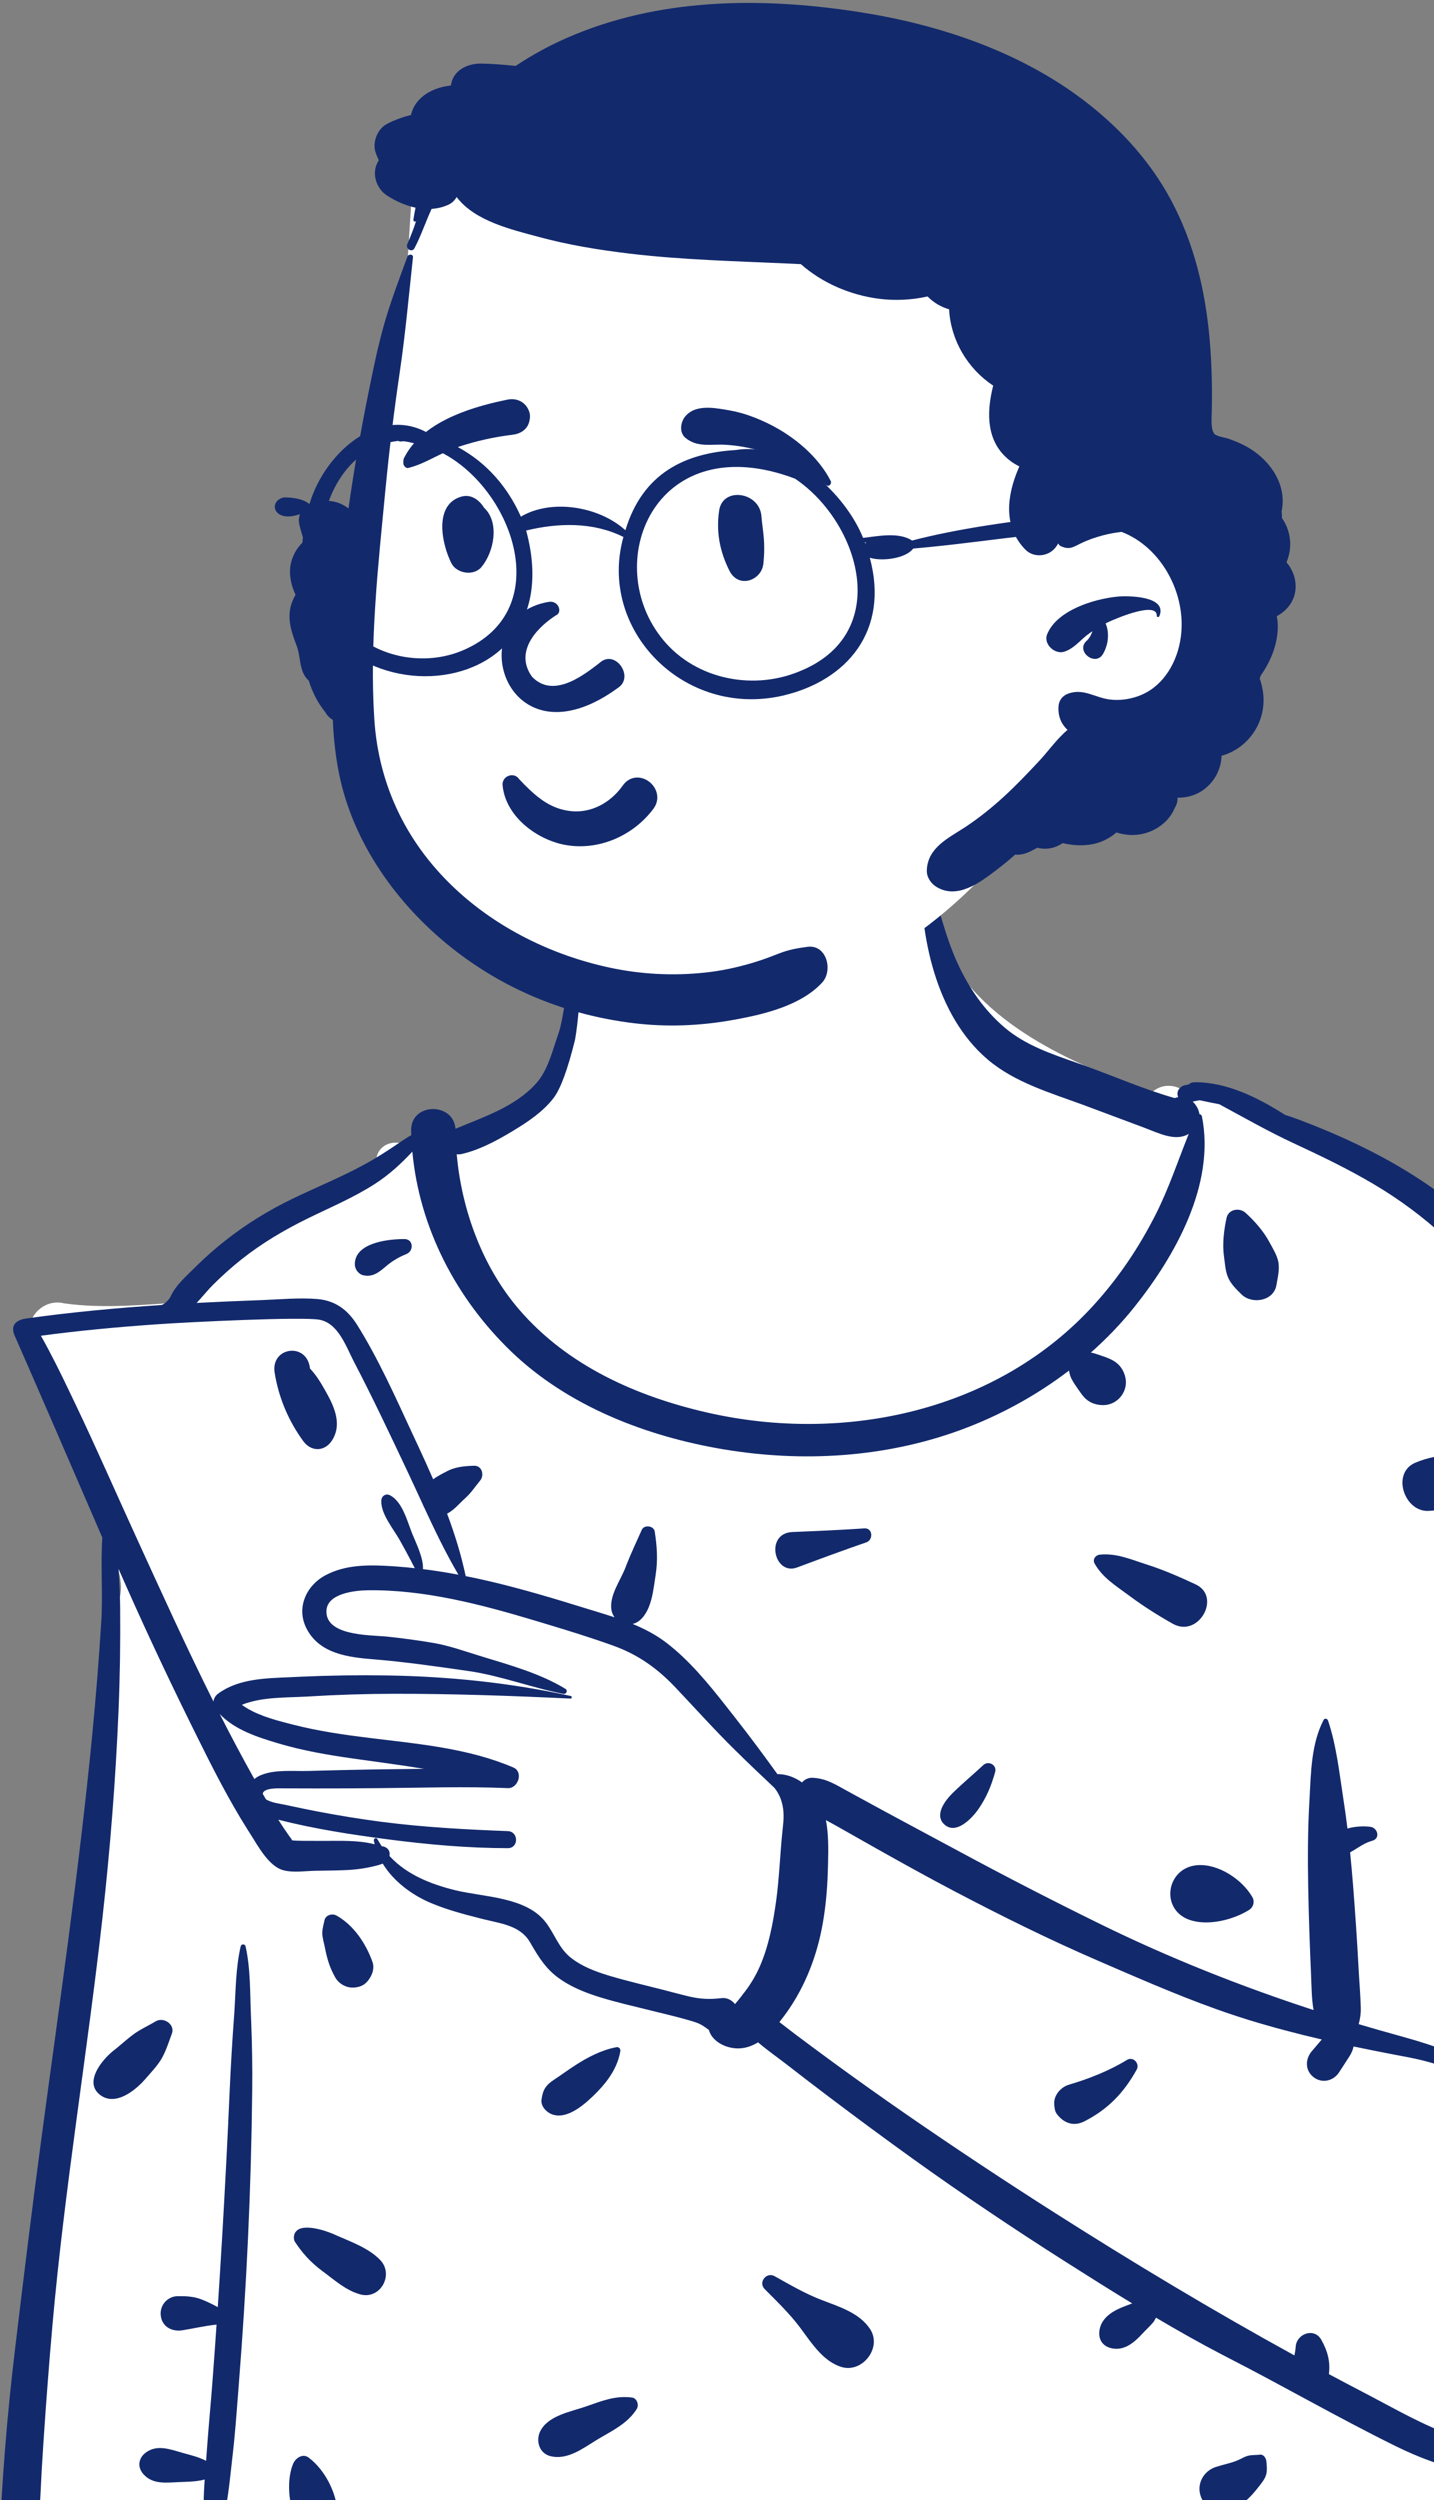 <svg width="365" height="636" viewBox="0 0 365 636" fill="none" xmlns="http://www.w3.org/2000/svg">
<rect x="0" y="0" width="365" height="636" fill="#808080" stroke="none"/>
<path fill-rule="evenodd" clip-rule="evenodd" d="M30.161 407.466C32.019 402.352 29.306 397.25 27.802 392.302C22.456 375.141 16.619 357.98 8.361 341.976C5.233 336.623 10.379 330.056 16.342 331.565C26.551 332.999 37.078 331.858 47.304 331.225C51.044 321.522 61.026 317.497 68.882 311.909C77.797 306.33 86.469 299.921 95.74 295.029C96.256 290.407 101.845 289.262 105.263 292.568C114.649 286.712 125.906 287.8 135.968 283.964C143.614 271.571 144.187 258.539 146.212 246.583C147.094 241.372 146.157 236.343 149.708 231.697C161.637 214.872 208.773 207.577 226.152 217.547C235.507 211.697 235.732 222.293 237.218 228.832C238.87 232.104 239.763 235.81 239.487 239.714C249.535 260.76 272.524 270.275 293.113 277.983C295.696 275.491 299.387 275.806 301.844 277.868C319.69 281.758 337.009 288.597 351.961 299.275C368.948 304.257 380.911 318.111 389.562 332.966C390.515 334.532 390.739 336.129 390.461 337.595C417.063 376.698 429.759 423.511 431.542 470.792C448.649 481.087 423.412 573.574 417.536 592.775C417.53 592.772 417.525 592.77 417.519 592.767C413.707 599.534 409.379 618.843 399.841 617.349C393.297 624.768 382.87 623.309 373.99 623.879C375.437 629.442 374.726 635.807 373.005 641.305C370.969 647.848 360.978 648.07 359.562 640.936C271.137 658.163 180.409 644.418 90.99 647.003C65.136 647.187 39.285 647.99 13.493 649.837C9.861 650.096 6.179 646.375 6.426 642.749C11.971 583.589 17.179 505.764 23.38 447.184C24.85 433.824 26.014 420.318 30.161 407.466Z" fill="white"/>
<path fill-rule="evenodd" clip-rule="evenodd" d="M235.76 221.199C235.506 220.505 234.473 220.597 234.453 221.376C234.046 238.01 238.175 258.337 251.449 269.573C258.262 275.34 267.27 277.98 275.543 281.013L276.476 281.358L291.092 286.818C294.969 288.266 299.15 290.494 302.574 288.448C299.804 295.338 297.478 302.418 294.103 309.058C289.902 317.325 284.824 324.888 278.608 331.766C253.983 359.018 215.011 367.33 180.037 359.346C162.028 355.234 144.504 347.441 132.217 333.228C122.879 322.425 117.515 307.925 116.25 293.622C116.62 293.681 117.007 293.679 117.405 293.591C121.83 292.623 126.297 290.245 130.191 287.912L130.566 287.687C134.313 285.425 138.218 282.833 140.906 279.32C142.686 276.993 144.511 272.036 146.379 264.447C147.142 260.169 147.858 251.647 147.736 247.322C147.725 246.914 145.919 246.674 145.727 247.098C144.059 250.769 143.519 258.835 142.232 262.656L141.972 263.418C140.597 267.408 139.418 272.266 136.567 275.492C131.216 281.549 123.141 284.113 115.933 287.151C115.416 280.305 104.513 280.465 104.651 287.604C104.659 287.991 104.676 288.377 104.689 288.763C103.83 289.237 103.003 289.779 102.229 290.302L101.475 290.816C98.62 292.763 95.744 294.613 92.704 296.265C86.819 299.464 80.588 302 74.558 304.904C68.458 307.842 62.752 311.342 57.425 315.532C54.923 317.499 52.524 319.594 50.249 321.82L49.631 322.43C47.465 324.594 44.647 327.012 43.413 329.855C43.141 330.482 41.779 331.939 41.039 331.988C29.582 332.741 18.15 333.805 6.765 335.399C3.817 335.812 2.652 337.336 3.742 339.799C7.486 348.265 22.143 382.076 26.041 391.15C25.586 397.816 26.201 405.663 25.79 412.331C25.19 422.061 24.404 431.788 23.462 441.491C20.092 476.2 14.983 510.741 10.366 545.299C8.055 562.594 5.948 579.914 3.869 597.238C2.818 605.993 1.927 614.757 1.241 623.549C0.956 627.213 0.697 630.879 0.468 634.547L0.271 637.8C-1.18483e-06 641.894 -0.626 645.803 1.901 649.317C3.046 650.911 5.662 651.809 7.168 649.998C9.061 647.722 9.765 646.021 9.946 643.031C10.084 640.742 10.117 638.442 10.222 636.151C10.446 631.185 10.729 626.221 11.06 621.259C11.72 611.342 12.474 601.426 13.348 591.525C16.409 556.806 22.227 522.348 26.098 487.715C28.049 470.255 29.435 452.762 30.169 435.206C30.536 426.438 30.669 417.672 30.583 408.897C30.55 405.619 30.395 402.356 30.171 399.101C35.971 412.313 42.068 425.397 48.442 438.307L49.953 441.364C53.992 449.524 58.14 457.715 62.995 465.408L63.829 466.719C65.796 469.844 68.483 474.771 72.07 475.757C74.568 476.444 77.621 475.96 80.183 475.911C82.725 475.862 85.269 475.852 87.81 475.749C90.659 475.634 93.378 475.258 96.132 474.513C96.589 474.39 97.022 474.256 97.416 474.085C100.191 478.638 104.905 482.106 109.724 484.126C113.585 485.744 117.631 486.853 121.684 487.88L123.114 488.24C127.459 489.325 132.429 489.841 134.88 494.049L135.449 495.024C137.271 498.128 139.019 500.854 142.034 503.079C145.28 505.475 149.125 506.982 152.955 508.154C156.877 509.355 160.891 510.274 164.873 511.258L165.958 511.528C168.587 512.188 171.24 512.794 173.853 513.512C174.968 513.818 176.103 514.133 177.197 514.51C178.477 514.951 179.408 515.64 180.419 516.39C181.327 519.572 185.209 521.3 188.4 521.078C190.077 520.962 191.58 520.391 192.949 519.555C195.337 521.594 197.966 523.42 200.401 525.308C203.81 527.953 207.232 530.579 210.673 533.181C217.769 538.544 224.918 543.836 232.142 549.024C244.964 558.233 258.064 567.019 271.388 575.481C276.943 579.009 282.535 582.531 288.183 585.969L287.58 586.193L286.385 586.646C283.559 587.704 280.41 589.413 279.863 592.719C279.429 595.341 280.889 597.148 283.471 597.469C286.539 597.849 288.927 595.675 290.837 593.6C291.68 592.685 292.624 591.834 293.432 590.892C293.761 590.507 294.014 590.064 294.237 589.599C299.81 592.892 305.443 596.075 311.165 599.051L312.598 599.791C326.787 607.067 340.598 615.038 354.908 622.107C358.641 623.951 363.192 625.946 367.936 627.307C366.677 632.201 366.696 637.573 366.665 642.539C366.634 647.378 374.304 647.355 374.142 642.539L374.064 640.213C373.924 636.301 373.696 632.241 372.771 628.435C386.748 630.76 400.712 625.708 403.311 624.191C406.181 622.518 408.786 619.84 410.953 617.356C415.592 612.039 418.811 605.666 421.667 599.255C427.784 585.524 432.119 570.848 435.287 556.17C446.97 502.054 441.945 444.133 422.973 392.258C418.233 379.297 412.637 366.622 406.225 354.405L405.428 352.895C399.029 340.814 391.917 328.779 382.883 318.498C373.473 307.79 361.866 299.462 349.227 292.998C343.059 289.843 336.713 287.109 330.226 284.686C329.185 284.297 328.136 283.947 327.084 283.615C320.325 279.293 312.121 275.159 303.914 275.322C303.357 275.332 302.905 275.544 302.568 275.864C302.172 275.933 301.777 276.017 301.381 276.133C300.506 276.387 299.583 277.349 299.708 278.336L299.75 278.664C299.774 278.825 299.803 278.98 299.853 279.131C299.559 279.175 299.271 279.245 298.989 279.341C291.138 277.118 283.412 273.717 275.75 270.974L274.005 270.356C267.588 268.101 261.004 265.891 255.74 261.428C250.503 256.988 246.565 251.237 243.718 245.02C240.21 237.36 238.64 229.062 235.76 221.199ZM78.558 625.187C77.004 624.027 75.165 625.373 74.583 626.809C72.674 631.519 73.617 638.84 76.309 643.005C79.099 647.321 85.777 645.617 85.938 640.39C86.107 634.939 82.947 628.463 78.558 625.187ZM62.5 495.102C62.36 494.489 61.412 494.495 61.27 495.102C59.975 500.629 60.005 506.582 59.626 512.25L59.581 512.879C59.126 519.129 58.742 525.396 58.469 531.657C57.933 543.976 57.292 556.295 56.574 568.604C56.217 574.708 55.835 580.811 55.428 586.912C54.152 586.199 52.837 585.573 51.475 585.02C49.434 584.193 47.446 584.098 45.253 584.121C42.582 584.148 40.571 586.504 40.925 589.128C41.31 591.985 43.819 593.21 46.425 592.802C49.31 592.349 52.208 591.647 55.121 591.357C54.797 596.074 54.462 600.79 54.106 605.504C53.635 611.745 53.02 617.978 52.589 624.221C52.547 624.816 52.503 625.413 52.458 626.011C50.72 625.105 48.876 624.641 46.785 624.07L46.241 623.917C43.205 623.043 39.958 621.834 37.148 623.881C35.259 625.257 34.882 627.522 36.447 629.337C38.819 632.091 42.329 631.557 45.605 631.417L47.368 631.352C49.03 631.287 50.562 631.18 52.098 630.76C51.816 634.827 51.668 638.909 52.165 642.917C52.434 645.083 55.278 645.652 56.03 643.441C57.996 637.667 58.403 631.439 59.122 625.39C59.794 619.741 60.203 614.051 60.643 608.376L60.776 606.674C61.766 594.19 62.557 581.7 63.136 569.19C63.715 556.683 64.062 544.178 64.201 531.657C64.264 525.973 64.17 520.267 63.948 514.583L63.877 512.879C63.622 507.033 63.8 500.829 62.5 495.102ZM322.329 626.108C322.254 625.31 321.616 624.317 320.667 624.441C319.792 624.555 318.891 624.5 318.026 624.645C316.884 624.835 315.965 625.511 314.903 625.937C313.177 626.629 311.296 626.987 309.525 627.553C306.202 628.616 304.392 632.123 305.768 635.399C307.215 638.842 310.85 639.623 313.992 638.178C316.468 637.04 318.314 635.22 319.979 633.113L320.451 632.512C321.168 631.607 321.983 630.597 322.284 629.501C322.576 628.432 322.432 627.195 322.329 626.108ZM160.907 609.921C156.768 609.337 153.234 610.755 149.404 612.093L149.093 612.201C145.196 613.55 139.51 614.484 137.512 618.484C136.307 620.896 137.243 624.099 140.079 624.813C144.57 625.942 148.597 622.651 152.311 620.435L152.506 620.319C156.091 618.214 159.791 616.444 162.079 612.812C162.69 611.843 162.16 610.098 160.907 609.921ZM305.372 279.89C307.03 280.262 308.688 280.591 310.344 280.908C316.644 284.294 322.76 287.808 329.264 290.825C336.166 294.026 343.042 297.333 349.598 301.205C362.842 309.029 373.761 319.202 382.783 331.671C398.367 353.21 409.959 378.049 418.256 403.252C420.387 409.727 422.295 416.275 423.982 422.878C420.999 420.111 417.466 418.41 413.505 416.953C411.827 416.336 409.737 417.381 408.886 418.838C408.503 419.493 408.288 420.14 408.327 420.908C408.415 422.603 409.515 424.528 411.33 424.864C415.562 425.646 419.677 427.168 423.758 428.508C424.376 428.712 424.908 428.635 425.332 428.395C429.383 445.602 431.918 463.163 432.815 480.83C433.574 495.786 433.106 510.86 431.454 525.796C430.185 525.224 428.943 524.687 427.551 524.362C425.746 523.941 423.97 523.429 422.209 522.85C417.128 521.179 414.81 529.591 420.004 530.873C421.937 531.351 423.881 531.747 425.851 532.037C427.567 532.289 429.086 532.178 430.704 531.913C429.468 541.231 427.779 550.482 425.628 559.601L425.153 561.596C422.359 573.244 419.102 584.999 414.393 596.006C412.083 601.405 409.024 606.533 405.247 611.035C403.392 613.248 401.332 615.146 399.087 616.943C397.217 618.441 390.861 621.687 383.334 621.687C375.807 621.687 373.77 620.973 369.972 619.662C362.462 617.07 355.332 612.932 348.289 609.246L347.56 608.866C344.446 607.25 341.343 605.611 338.249 603.957C338.64 600.794 337.956 598.137 336.312 595.215C334.535 592.054 330.133 593.628 329.805 596.861L329.795 596.985C329.745 597.713 329.623 598.456 329.472 599.197C308.782 587.832 288.53 575.671 268.6 562.998C255.763 554.834 243.062 546.427 230.546 537.775C224.29 533.449 218.088 529.046 211.947 524.556C208.73 522.204 205.529 519.833 202.341 517.442C201.014 516.446 199.712 515.4 198.382 514.398C198.705 513.993 199.02 513.588 199.325 513.187C204.293 506.664 207.516 498.89 209.122 490.869C210.092 486.029 210.56 481.005 210.703 476.071L210.766 473.925C210.864 470.31 210.889 466.527 210.225 463.025C211.129 463.523 212.053 464.011 212.974 464.534C216.277 466.411 219.584 468.283 222.896 470.147C229.528 473.877 236.179 477.565 242.915 481.104C254.947 487.425 267.097 493.437 279.575 498.826L285.646 501.451C296.184 505.996 306.808 510.459 317.764 513.837C323.943 515.742 330.17 517.371 336.438 518.825L333.903 521.802C332.184 523.822 332.154 526.718 334.351 528.418C336.51 530.089 339.408 529.393 340.846 527.174L343.469 523.129C344.029 522.265 344.347 521.455 344.528 520.602C347.415 521.207 350.31 521.789 353.213 522.352L358.701 523.402C366.537 524.919 374.134 527.922 381.138 531.765C383.573 533.101 384.252 530.506 381.672 528.697C374.128 523.409 365.329 520.416 356.25 517.905L355.804 517.782C352.473 516.867 349.149 515.914 345.831 514.926C346.196 513.602 346.406 512.229 346.364 510.715C346.271 507.342 345.973 503.956 345.795 500.585C345.42 493.51 344.941 486.458 344.381 479.396C344.166 476.675 343.924 473.947 343.648 471.221C345.427 470.265 346.962 468.995 348.946 468.371L349.28 468.273C351.402 467.699 350.686 464.958 348.801 464.723C347.094 464.512 345.396 464.609 343.713 464.971C343.452 465.028 343.205 465.092 342.97 465.163C342.661 462.639 342.318 460.12 341.928 457.616C340.898 451 340.169 444.029 338.023 437.672C337.864 437.202 337.167 437.033 336.909 437.527C333.788 443.48 333.679 450.783 333.328 457.413L333.284 458.205C332.87 465.438 332.846 472.741 332.98 479.984C333.117 487.448 333.372 494.893 333.706 502.351C333.84 505.353 333.835 508.469 334.345 511.34C315.773 505.286 297.53 498.04 280.044 489.459C267.709 483.407 255.48 477.112 243.391 470.581C237.334 467.309 231.248 464.09 225.197 460.806C223.077 459.655 220.959 458.5 218.841 457.343L215.666 455.607C212.694 453.98 210.213 452.362 206.752 452.248C205.72 452.214 204.795 452.699 204.138 453.432C202.278 452.11 200.128 451.297 197.871 451.316C194.475 446.612 191.026 441.946 187.441 437.381L184.792 434.002C180.207 428.171 175.35 422.253 169.504 417.815C166.894 415.835 164.024 414.349 161.031 413.122C161.735 412.949 162.425 412.603 163.039 412.031C165.898 409.373 166.292 404.435 166.873 400.726C167.475 396.879 167.242 393.437 166.647 389.603C166.416 388.113 163.955 387.802 163.354 389.171C162.088 392.056 160.748 394.822 159.596 397.74L159.256 398.62C158.02 401.905 155.386 405.361 155.56 408.924C155.607 409.901 155.934 410.752 156.437 411.436C153.925 410.6 151.376 409.854 148.867 409.076C140.969 406.629 133.041 404.25 124.991 402.352C122.848 401.846 120.695 401.377 118.532 400.947C117.399 395.553 115.748 390.26 113.802 385.061C115.645 384.114 116.838 382.527 118.425 381.115C119.911 379.793 120.931 378.183 122.198 376.665C123.352 375.284 122.704 372.789 120.631 372.87L120.043 372.894C117.896 372.994 115.816 373.217 113.868 374.222L113.174 374.581C112.223 375.076 111.181 375.644 110.254 376.315C109.041 373.516 107.78 370.745 106.505 368.002L104.851 364.454C100.563 355.221 96.287 345.636 90.903 337.038C88.509 333.216 85.324 330.83 80.752 330.46C76.044 330.08 71.149 330.571 66.435 330.74C60.97 330.936 55.506 331.169 50.046 331.456C51.446 329.986 52.723 328.35 54.128 326.939C56.462 324.6 58.927 322.382 61.518 320.333C66.646 316.276 72.285 312.934 78.141 310.056C83.999 307.177 90.029 304.667 95.528 301.11C99.008 298.86 102.118 296.028 104.956 292.964C106.742 312.288 116.048 330.241 130.027 343.73C144.547 357.738 164.612 365.435 184.241 368.708C204.262 372.048 225.158 370.822 244.31 363.844C254.186 360.245 263.657 355.104 272.104 348.656C272.197 349.217 272.308 349.771 272.528 350.293C272.822 350.993 273.182 351.589 273.595 352.205L274.331 353.284C274.796 353.963 275.269 354.636 275.796 355.266C277.073 356.79 278.882 357.458 280.83 357.451C284.561 357.438 287.386 353.77 286.382 350.143C285.751 347.863 284.401 346.491 282.294 345.598C281.628 345.316 280.949 345.08 280.266 344.847L279.753 344.673C279.063 344.436 278.379 344.21 277.668 344.079C281.668 340.539 285.379 336.69 288.702 332.535C299.125 319.508 309.405 301.262 305.921 283.961C305.86 283.663 305.594 283.477 305.306 283.429C305.104 282.215 304.46 281.04 303.577 280.25C304.171 280.094 304.77 279.973 305.372 279.89ZM197.142 579.029C195.077 577.879 192.945 580.614 194.623 582.303L197.127 584.816C199.452 587.158 201.714 589.526 203.704 592.195L204.186 592.848C206.871 596.512 209.735 600.757 214.136 602.127C219.459 603.783 224.574 597.281 221.492 592.531C218.799 588.381 213.614 586.815 209.144 585.099C204.915 583.475 201.095 581.233 197.142 579.029ZM368.855 559.876C367.642 558.284 364.48 559.122 365.308 561.375C367.999 568.691 369.096 578.667 375.892 583.527C378.085 585.094 381.529 584.374 383.334 582.564C385.386 580.507 385.468 577.611 384.295 575.101C382.864 572.04 379.345 569.821 376.878 567.489L376.657 567.277C374.003 564.692 371.133 562.866 368.855 559.876ZM84.803 568.295C82.639 567.36 76.997 565.541 75.325 567.694C75.247 567.773 75.18 567.859 75.126 567.954C74.717 568.669 74.656 569.676 75.126 570.385C77.075 573.321 79.104 575.513 81.874 577.603L82.185 577.835C85.2 580.058 88.033 582.669 91.707 583.672C96.8 585.061 100.358 578.667 96.781 574.933C93.899 571.925 89.5 570.364 85.682 568.686L84.803 568.295ZM289.323 526.493C290.176 524.95 288.435 523.055 286.858 524.021C282.362 526.777 277.123 528.845 272.072 530.33C270.028 530.931 268.184 533.009 268.336 535.251L268.36 535.59C268.42 536.382 268.529 537.169 269.031 537.827C270.79 540.134 273.306 541.023 275.994 539.658C281.983 536.615 286.083 532.366 289.323 526.493ZM157.892 521.817C158.001 521.168 157.527 520.667 156.869 520.792C153.069 521.514 149.559 523.355 146.296 525.47C144.545 526.605 142.857 527.852 141.111 528.998C138.954 530.413 138.146 531.581 137.828 534.179C137.617 535.892 139.213 537.458 140.677 537.931C144.665 539.22 149.235 534.988 151.938 532.238L152.059 532.114C154.888 529.223 157.221 525.804 157.892 521.817ZM43.753 517.326C44.619 514.98 41.634 513.035 39.681 514.187C37.843 515.272 35.849 516.171 34.114 517.414C32.521 518.557 31.068 519.91 29.539 521.149L28.784 521.748C25.981 524.008 21.355 529.596 25.363 532.837C29.177 535.922 34.233 531.982 36.794 529.101L36.972 528.898C38.445 527.192 40.261 525.338 41.329 523.345C42.335 521.47 43.017 519.317 43.753 517.326ZM81.366 335.737C86.143 336.667 88.09 342.579 90.102 346.434C94.849 355.529 99.215 364.792 103.6 374.066C104.95 376.919 106.265 379.794 107.591 382.663C107.672 382.888 107.776 383.109 107.898 383.327C110.615 389.194 113.413 395.021 116.684 400.589C113.691 400.027 110.682 399.548 107.662 399.171C107.815 396.32 105.868 392.504 104.905 390.104L104.825 389.902C103.624 386.825 102.365 381.98 99.274 380.383C98.244 379.852 97.142 380.518 97.063 381.655C96.829 385.041 100.131 388.916 101.745 391.789C102.722 393.528 103.673 395.274 104.6 397.039C104.948 397.7 105.238 398.349 105.595 398.932C104.037 398.763 102.478 398.612 100.915 398.502L99.896 398.432C94.1 398.049 87.944 397.94 82.707 400.806C77.849 403.464 75.365 409.139 78.034 414.307C81.36 420.744 88.682 421.598 95.122 422.119C103.164 422.77 111.226 423.944 119.212 425.09C127.472 426.275 135.251 429.328 143.388 430.898C144.145 431.044 144.616 430.051 143.922 429.627C137.503 425.709 129.7 423.553 122.523 421.357L121.943 421.179C118.05 419.98 114.246 418.61 110.219 417.93C106.31 417.27 102.377 416.735 98.434 416.329L98.051 416.293C93.71 415.928 82.635 416.053 83.103 409.608C83.413 405.342 90.328 404.605 93.484 404.554C107.956 404.322 122.531 408.174 136.284 412.301L139.354 413.224C144.986 414.923 150.626 416.671 156.151 418.663C162.413 420.92 167.346 424.439 171.907 429.256C176.964 434.596 181.861 440.057 187.107 445.218C190.414 448.471 193.764 451.667 197.141 454.836C197.904 455.826 198.514 456.904 198.937 458.301C199.651 460.662 199.487 462.857 199.217 465.282C198.537 471.406 198.387 477.594 197.535 483.7C196.745 489.356 195.64 495.22 193.298 500.467C192.371 502.545 191.164 504.586 189.789 506.411L188.68 507.857C188.196 508.485 187.655 509.173 187.087 509.819C186.253 508.8 185.047 508.136 183.645 508.302C180.666 508.654 178.324 508.57 175.401 507.883C173.138 507.352 170.894 506.73 168.642 506.154C164.219 505.023 159.756 503.994 155.378 502.695L154.626 502.467C151.364 501.464 148.101 500.207 145.385 498.095C142.231 495.641 141.261 492.1 138.924 489.039C133.934 482.502 123.153 482.639 115.853 480.848C109.648 479.327 103.678 476.926 99.385 472.412L99.134 472.143C99.325 471.338 99.016 470.429 98.27 470.011L98.107 469.921C97.816 469.757 97.503 469.69 97.195 469.696C96.797 469.109 96.412 468.503 96.063 467.858C95.776 467.326 95.057 467.718 95.151 468.243C95.207 468.557 95.285 468.863 95.359 469.169C91.2 468.097 86.633 468.301 82.41 468.304L76.931 468.285C75.983 468.273 74.569 468.226 74.443 468.168L74.315 468.111C73.973 467.962 74.458 468.208 74.219 467.89C73.956 467.54 73.698 467.185 73.444 466.828C72.536 465.553 71.677 464.241 70.835 462.916C80.011 465.26 89.517 466.719 98.886 467.935C108.938 469.241 119.123 470.147 129.265 470.157C132.061 470.159 132.035 465.927 129.265 465.821C118.526 465.41 107.843 464.84 97.176 463.46C91.66 462.745 86.166 461.849 80.704 460.801C78.595 460.397 76.491 459.968 74.393 459.515L72.82 459.17C71.833 458.952 69.044 458.637 67.684 457.722C67.417 457.261 67.15 456.802 66.885 456.341C67.015 454.726 71.112 454.942 72.072 454.94C74.795 454.934 77.518 454.956 80.242 454.963C85.688 454.979 91.134 454.932 96.581 454.888C107.463 454.799 118.387 454.418 129.26 454.885C131.9 454.997 133.286 450.752 130.677 449.636C119.16 444.705 106.375 443.633 94.077 442.117C87.61 441.321 81.14 440.401 74.818 438.788L73.255 438.389C69.283 437.368 64.897 436.123 61.553 433.69C66.58 431.651 72.828 431.885 78.038 431.596L78.437 431.573C85.733 431.123 93.042 430.893 100.352 430.883C115.308 430.862 130.269 431.393 145.209 432.104C145.583 432.122 145.661 431.528 145.297 431.449C129.941 428.089 114.335 426.47 98.621 426.221C91.302 426.105 83.981 426.209 76.668 426.533L73.985 426.658C67.751 426.927 60.833 427 55.617 430.775C54.821 431.35 54.402 432.085 54.336 432.862C47.341 418.879 40.88 404.603 34.392 390.422C29.349 379.396 24.494 368.277 19.267 357.336L17.575 353.797C15.309 349.074 12.988 344.351 10.41 339.799C20.049 338.507 29.741 337.61 39.44 336.923C48.277 336.297 77.111 334.91 81.366 335.737ZM85.634 487.291C84.535 486.679 82.851 487.178 82.58 488.537C82.378 489.549 82.034 490.673 82.034 491.708C82.034 492.949 82.476 494.297 82.712 495.51C83.254 498.3 83.922 500.568 85.337 503.053C86.222 504.609 88.01 505.665 89.806 505.623C91.229 505.59 92.489 505.207 93.466 504.103C94.635 502.78 95.438 500.835 94.797 499.054C93.116 494.387 90.027 489.738 85.634 487.291ZM318.78 482.636C316.208 478.118 310.111 474.081 304.791 474.481C296.802 475.081 295.172 485.868 302.906 488.442C307.53 489.98 313.89 488.4 317.935 485.868C319.025 485.186 319.425 483.768 318.78 482.636ZM400.887 467.202C401.471 466.35 400.506 465.377 399.635 465.569C397.705 465.994 395.624 466.18 393.733 466.757C391.796 467.348 389.922 468.327 388.003 469.002C383.985 470.413 379.693 471.121 375.804 472.825C374.249 473.507 373.027 475.764 373.17 477.429L373.207 477.818C373.293 478.644 373.436 479.364 373.896 480.119C375.134 482.146 377.586 483.193 379.9 482.569C384.194 481.413 388.389 478.442 392.05 475.973L392.726 475.523C394.326 474.466 396.045 473.361 397.334 472.001C398.679 470.581 399.785 468.81 400.887 467.202ZM253.301 450.772C253.795 448.987 251.581 447.808 250.29 449.014C247.711 451.423 245.014 453.658 242.488 456.128L242.318 456.297C240.51 458.12 237.878 461.632 240.23 463.991C243.245 467.014 247.443 462.529 249.06 460.191C251.111 457.227 252.341 454.239 253.301 450.772ZM55.923 436.015C59.75 440.079 65.645 441.948 70.835 443.496C76.99 445.33 83.331 446.426 89.678 447.327C95.812 448.197 101.898 448.976 107.934 449.975C103.368 450.032 98.802 450.066 94.247 450.147C88.993 450.243 83.743 450.357 78.491 450.51C74.666 450.621 70.178 450.095 66.543 451.521C65.888 451.777 65.276 452.133 64.741 452.566C61.686 447.117 58.757 441.593 55.923 436.015ZM291.934 398.011C287.94 396.739 284.185 395.051 279.951 395.489C278.826 395.605 278.02 396.703 278.635 397.788C280.641 401.329 283.903 403.328 287.115 405.696L287.398 405.906C290.913 408.528 294.688 410.917 298.51 413.069C305.092 416.772 310.99 406.172 304.344 403.061C300.344 401.19 296.143 399.352 291.934 398.011ZM220.033 388.808C213.923 389.211 207.816 389.485 201.699 389.733C194.613 390.02 196.995 400.955 202.914 398.742C208.762 396.555 214.611 394.396 220.511 392.357C222.308 391.736 222.163 388.778 220.146 388.803L220.033 388.808ZM376.742 369.355C375.158 369.243 373.561 369.59 371.975 369.744L370.288 369.908C366.809 370.256 363.548 370.684 360.23 372.103C354.109 374.723 357.397 384.59 363.542 384.363C368.083 384.196 371.967 382.24 375.802 379.963C379.155 377.973 381.21 375.482 383.474 372.357C384.224 371.322 383.179 370.161 382.158 370.057C380.359 369.873 378.541 369.481 376.742 369.355ZM69.908 349.204C70.921 355.542 73.435 361.482 77.223 366.654C79.127 369.253 82.47 369.351 84.356 366.654C87.026 362.838 85.38 358.467 83.369 354.802L82.774 353.728C81.874 352.119 80.491 349.772 78.911 348.152L78.884 347.986C78.037 341.35 68.864 342.675 69.908 349.204ZM317.031 308.529C315.508 307.153 312.703 307.567 312.208 309.806C311.516 312.941 311.095 316.474 311.548 319.657C311.794 321.382 311.886 323.319 312.562 324.926C313.29 326.655 314.689 327.984 316.007 329.284C318.638 331.879 324.185 331.021 324.89 326.932L324.979 326.431C325.334 324.496 325.787 322.429 325.262 320.511C324.866 319.065 323.98 317.589 323.248 316.247L323.093 315.962C321.626 313.221 319.338 310.611 317.031 308.529ZM102.928 315.2L102.377 315.206C98.125 315.29 90.352 316.328 90.311 321.596C90.301 322.838 91.218 324.124 92.447 324.41C94.989 325.001 96.631 323.495 98.443 321.974C99.924 320.73 101.65 319.737 103.444 319.021C105.381 318.249 105.254 315.196 102.928 315.2Z" fill="#12296C"/>
<path fill-rule="evenodd" clip-rule="evenodd" d="M89.465 160.607C93.173 133.781 101.654 107.734 102.871 80.504C103.596 68.852 104.32 57.2 105.044 45.546C105.319 38.269 114.746 35.813 118.347 42.261C126.533 33.158 141.19 34.498 152.372 34.775C218.2 37.114 280.755 81.745 303.352 143.975C303.896 145.458 303.731 147.037 303.117 148.45C313.65 183.671 276.401 206.351 250.997 222.055C240.691 232.976 228.577 242.049 214.898 248.263C199.164 255.686 181.648 259.825 164.263 260.221C160.447 260.309 158.155 257.215 157.879 254.012C152.333 252.718 142.842 254.212 139.909 248.513C106.461 233.945 84.668 197.02 89.465 160.607Z" fill="white"/>
<path fill-rule="evenodd" clip-rule="evenodd" d="M105.115 65.469C105.21 64.6 103.957 64.573 103.7 65.277C101.58 71.069 99.382 76.82 97.703 82.758C96.084 88.481 94.918 94.333 93.737 100.161C91.778 109.832 90.094 119.574 88.701 129.347C85.724 127.016 81.831 126.804 78.164 128.618C76.443 129.469 75.784 131.719 76.197 133.465C76.528 134.865 76.933 136.259 77.419 137.624C76.38 138.546 75.498 139.683 74.857 140.989C73.169 144.428 73.713 148.038 75.227 151.318C75.112 151.514 74.998 151.711 74.89 151.92C72.698 156.188 73.871 160.011 75.472 164.176C76.671 167.292 76.002 170.801 78.589 173.154C79.488 176.051 80.838 178.746 82.802 181.18C83.248 181.999 83.916 182.657 84.709 183.141C84.908 187.714 85.389 192.27 86.295 196.787C89.81 214.326 100.967 229.953 114.778 240.975C128.292 251.761 144.164 258.206 161.291 260.289C169.607 261.301 177.935 260.982 186.183 259.537L187.211 259.354C194.821 257.97 204.031 255.678 209.294 249.92C212.061 246.893 210.443 240.229 205.55 240.858C202.958 241.191 200.702 241.608 198.261 242.567C196.358 243.316 194.451 244.037 192.496 244.647C188.753 245.816 184.882 246.727 180.996 247.231C172.899 248.28 164.485 248.003 156.481 246.42C141.927 243.54 127.787 236.899 116.742 226.899C103.904 215.276 96.378 200.232 95.27 182.881C94.037 163.557 96.262 143.769 98.109 124.545C99.07 114.545 100.29 104.565 101.758 94.627C103.193 84.917 104.054 75.221 105.115 65.469ZM218.737 3.071L218.115 2.975C193.399 -0.797 167.394 -0.529 144.162 9.699C139.709 11.661 135.351 14.027 131.248 16.772C128.308 16.465 125.352 16.215 122.449 16.174C118.795 16.126 115.229 18.029 114.78 21.735C111.356 22.162 108.204 23.425 106.188 25.952C105.402 26.935 104.876 28.074 104.609 29.26C102.505 29.758 100.441 30.523 98.484 31.531C96.107 32.758 94.735 36.173 95.575 38.7C95.769 39.274 95.989 39.832 96.236 40.379L96.426 40.787L96.314 40.941C94.416 44 95.734 48.015 98.644 49.841C100.825 51.211 103.262 52.302 105.769 52.829C105.562 53.837 105.373 54.851 105.219 55.877C105.16 56.293 105.691 56.589 105.928 56.18C105.329 58.049 104.578 60.014 103.675 62.074C103.143 63.289 104.846 64.368 105.496 63.141C107.223 59.868 108.294 56.512 109.861 53.138C111.309 53.043 112.752 52.711 114.141 52.076C115.052 51.661 115.743 50.962 116.24 50.126C116.27 50.161 116.287 50.203 116.317 50.244C120.983 56.263 130.101 58.373 137.149 60.277C144.717 62.323 152.463 63.586 160.238 64.516C173.815 66.135 187.498 66.438 201.138 67.067C202.042 67.108 202.944 67.153 203.846 67.197C209.386 72.071 216.523 75.1 223.843 76.021C227.552 76.487 231.94 76.368 236.099 75.418C237.604 76.96 239.506 78.102 241.583 78.689C241.957 86.456 246.276 93.809 252.805 98.096L252.689 98.557C251.066 105.19 251.087 112.44 256.904 117.049C257.692 117.673 258.552 118.208 259.457 118.651L259.258 119.11C256.254 126.15 255.294 133.928 260.942 139.77C263.231 142.138 267.252 141.577 268.968 138.859L269.052 138.722C269.148 138.56 269.25 138.404 269.349 138.245C269.502 138.56 269.736 138.825 270.084 138.973C272.231 139.899 273.088 139.216 275.045 138.261C276.854 137.372 278.764 136.708 280.715 136.193C282.306 135.777 283.891 135.481 285.487 135.309C295.575 139.175 302.091 151.034 300.542 162.163C299.702 168.223 296.384 174.224 290.602 176.738C288.071 177.841 285.097 178.303 282.359 177.93C278.652 177.426 275.802 175.084 271.964 176.424C270.451 176.951 269.504 178.144 269.422 179.774C269.285 182.335 270.191 184.256 271.716 185.68C269.026 187.933 266.856 191.064 264.52 193.56C261.598 196.685 258.637 199.81 255.479 202.691C252.499 205.425 249.329 207.963 245.971 210.216L245.618 210.449C241.41 213.197 236.108 215.637 235.907 221.382C235.842 223.113 236.889 224.702 238.308 225.585C243.611 228.882 249.383 224.553 253.54 221.382C255.213 220.106 256.839 218.784 258.406 217.414C259.453 217.497 260.594 217.326 261.782 216.798C262.545 216.465 263.29 216.074 264.023 215.659C266.406 216.258 268.653 215.73 270.504 214.479C273.171 215.137 275.997 215.214 278.398 214.687C280.591 214.2 282.549 213.163 284.163 211.769C287.533 212.848 291.276 212.647 294.599 210.601C296.592 209.374 298.147 207.625 298.993 205.579C299.423 204.903 299.699 204.115 299.719 203.246L299.72 202.917C302.617 202.982 305.521 201.986 307.762 199.686C309.819 197.574 310.824 194.942 310.937 192.267C313.852 191.438 316.519 189.735 318.547 187.109C321.905 182.756 322.354 177.378 320.628 172.575C320.741 172.32 320.841 172.06 320.93 171.799C323.608 168.01 325.376 163.438 325.234 158.855C325.217 158.143 325.122 157.444 324.98 156.75C327.617 155.344 329.557 152.878 329.764 149.741C329.923 147.28 329.042 144.873 327.452 143.052C328.226 141.197 328.569 139.181 328.333 137.165C328.09 135.095 327.363 133.298 326.298 131.799C326.322 131.253 326.293 130.701 326.204 130.138C326.311 129.587 326.399 129.017 326.446 128.437C326.949 122.08 322.574 116.518 317.246 113.583C315.845 112.812 314.331 112.184 312.817 111.65C311.717 111.259 310.062 111.128 309.092 110.411C309.133 110.381 308.731 109.86 308.66 109.581C308.583 109.237 308.501 108.899 308.459 108.549C308.3 107.078 308.418 105.566 308.447 104.09C308.578 97.389 308.371 90.66 307.667 83.995C306.36 71.638 303.137 59.547 296.858 48.75C291.59 39.702 284.376 32.058 276.104 25.72C259.627 13.1 239.065 6.239 218.737 3.071ZM295.097 156.744C297.242 151.575 287.144 151.524 284.474 151.769L284.395 151.777C278.386 152.376 268.991 155.275 266.532 161.355C265.515 163.872 268.527 166.601 270.938 165.773C273.298 164.963 274.621 163.223 276.515 161.701C277.012 161.301 277.53 160.928 278.057 160.568C277.78 161.455 277.335 162.275 276.718 162.887L276.573 163.024C273.665 165.644 278.865 169.761 280.795 166.292C281.823 164.446 282.234 162.42 281.914 160.324C281.819 159.706 281.653 159.14 281.412 158.6C281.604 158.504 281.793 158.4 281.987 158.308L282.333 158.146C284.647 157.093 294.523 152.959 294.443 156.656C294.435 157.065 294.964 157.065 295.097 156.744Z" fill="#12296C"/>
<path fill-rule="evenodd" clip-rule="evenodd" d="M156.185 213.572C160.16 211.945 163.707 209.233 166.3 205.768C167.201 204.564 167.435 203.292 167.246 202.128C167.033 200.82 166.261 199.634 165.209 198.839C164.153 198.041 162.833 197.648 161.556 197.849C160.446 198.023 159.342 198.632 158.468 199.895L158.285 200.148C156.744 202.239 154.735 203.955 152.446 205.061C150.24 206.127 147.773 206.625 145.22 206.335C140.357 205.785 137.005 203.147 133.443 199.566C133.001 199.114 132.559 198.648 132.115 198.174C131.835 197.744 131.446 197.468 131.014 197.323C130.534 197.163 129.992 197.172 129.495 197.346C129.015 197.513 128.587 197.831 128.299 198.254C128.026 198.657 127.871 199.153 127.922 199.725C128.248 203.436 130.183 206.748 132.931 209.349C135.984 212.238 140.03 214.236 143.84 214.937C148.036 215.709 152.313 215.156 156.185 213.572ZM141.86 156.317C137.395 159.038 130.591 165.385 135.395 172.132C141.049 178.081 149.189 171.26 153.201 168.175C156.92 165.784 161.1 171.933 157.649 174.725C128.661 196.246 116.897 157.028 139.601 153.117C142.101 152.686 143.029 155.475 141.86 156.317ZM193.806 131.282C193.312 125.141 183.986 123.747 183.058 129.823C182.227 135.267 183.205 140.267 185.65 145.168C187.987 149.85 193.859 147.665 194.303 143.402C194.898 137.687 194.113 135.102 193.806 131.282ZM122.812 128.563C121.512 126.856 119.635 125.69 117.385 126.349C110.358 128.408 112.429 138.413 114.897 143.283C116.238 145.927 120.573 146.598 122.532 144.269C125.725 140.472 127.254 132.889 123.195 129.149C123.085 128.955 122.963 128.76 122.812 128.563ZM185.749 104.412L184.639 104.217C181.205 103.622 176.935 103.049 174.506 105.818C173.218 107.286 172.774 110.015 174.506 111.42C177.552 113.893 180.92 112.934 184.571 113.144C187.58 113.317 190.471 113.816 193.369 114.647C199.727 116.469 204.907 119.795 210.337 123.448C211.049 123.927 211.777 123.013 211.437 122.345C208.302 116.189 202.228 111.131 196.143 108.049C192.896 106.403 189.342 105.038 185.749 104.412ZM129.219 101.654L128.369 101.829C119.123 103.767 107.11 107.638 102.731 116.746C102.564 118.033 102.741 118.309 102.884 118.49L102.932 118.55C103.05 118.704 103.144 118.916 103.701 119.091C103.855 119.054 104.011 119.015 104.169 118.974C106.176 118.446 107.764 117.72 109.301 116.966L110.968 116.142C112.902 115.191 114.853 114.275 116.92 113.599C121.333 112.156 125.871 111.139 130.48 110.596C131.479 110.478 132.441 110.14 133.2 109.561C133.92 109.011 134.47 108.25 134.721 107.237C135.046 105.928 134.953 104.936 134.252 103.754C133.725 102.867 132.971 102.252 132.105 101.898C131.222 101.538 130.217 101.453 129.219 101.654Z" fill="#12296C"/>
<path fill-rule="evenodd" clip-rule="evenodd" d="M88.941 159.928C96.12 167.367 108.104 169.501 117.655 165.512C142.18 155.237 130.176 123.188 111.262 114.581C108.899 113.991 105.743 112.589 102.866 112.272C102.605 112.144 102.039 112.514 101.352 112.164C80.497 114.499 75.748 146.964 88.941 159.928ZM168.043 161.832C176.095 172.541 191.064 175.845 203.294 170.867C227.456 161.325 218.886 132.906 202.355 121.764C167.435 108.606 153.015 142.086 168.043 161.832ZM220.42 138.103C220.443 138.093 220.465 138.087 220.488 138.077C220.36 138.02 220.233 137.964 220.105 137.907C220.147 138.015 220.192 138.122 220.232 138.231C220.295 138.188 220.35 138.137 220.42 138.103ZM72.318 126.527C74.289 126.531 77.137 126.856 78.769 128.228C82.793 114.618 97.648 102.022 110.567 111.207C120.74 114.487 128.289 121.764 132.579 131.437C140.315 126.823 152.479 128.793 159.188 134.895C163.581 120.338 174.394 115.24 187.263 114.487C201.31 112.18 215.311 125.86 219.679 136.835C223.311 136.42 228.739 135.261 232.156 137.509C254.334 131.676 293.108 128.461 297.617 131.701C300.83 132.938 302.593 140.543 298.105 140.953C294.194 140.396 298.562 135.381 294.619 134.833C273.615 133.528 253.224 137.77 232.442 139.55C230.586 142.052 224.591 142.89 221.393 141.884C226.43 160.5 215.556 173.166 199.263 176.959C174.034 182.771 152.084 160.139 158.682 136.599C151.039 132.786 142.248 132.95 133.923 134.958C147.835 186.302 65.374 183.998 78.253 129.987C69.683 134.262 67.821 127.39 72.318 126.527Z" fill="#12296C"/>
</svg>
